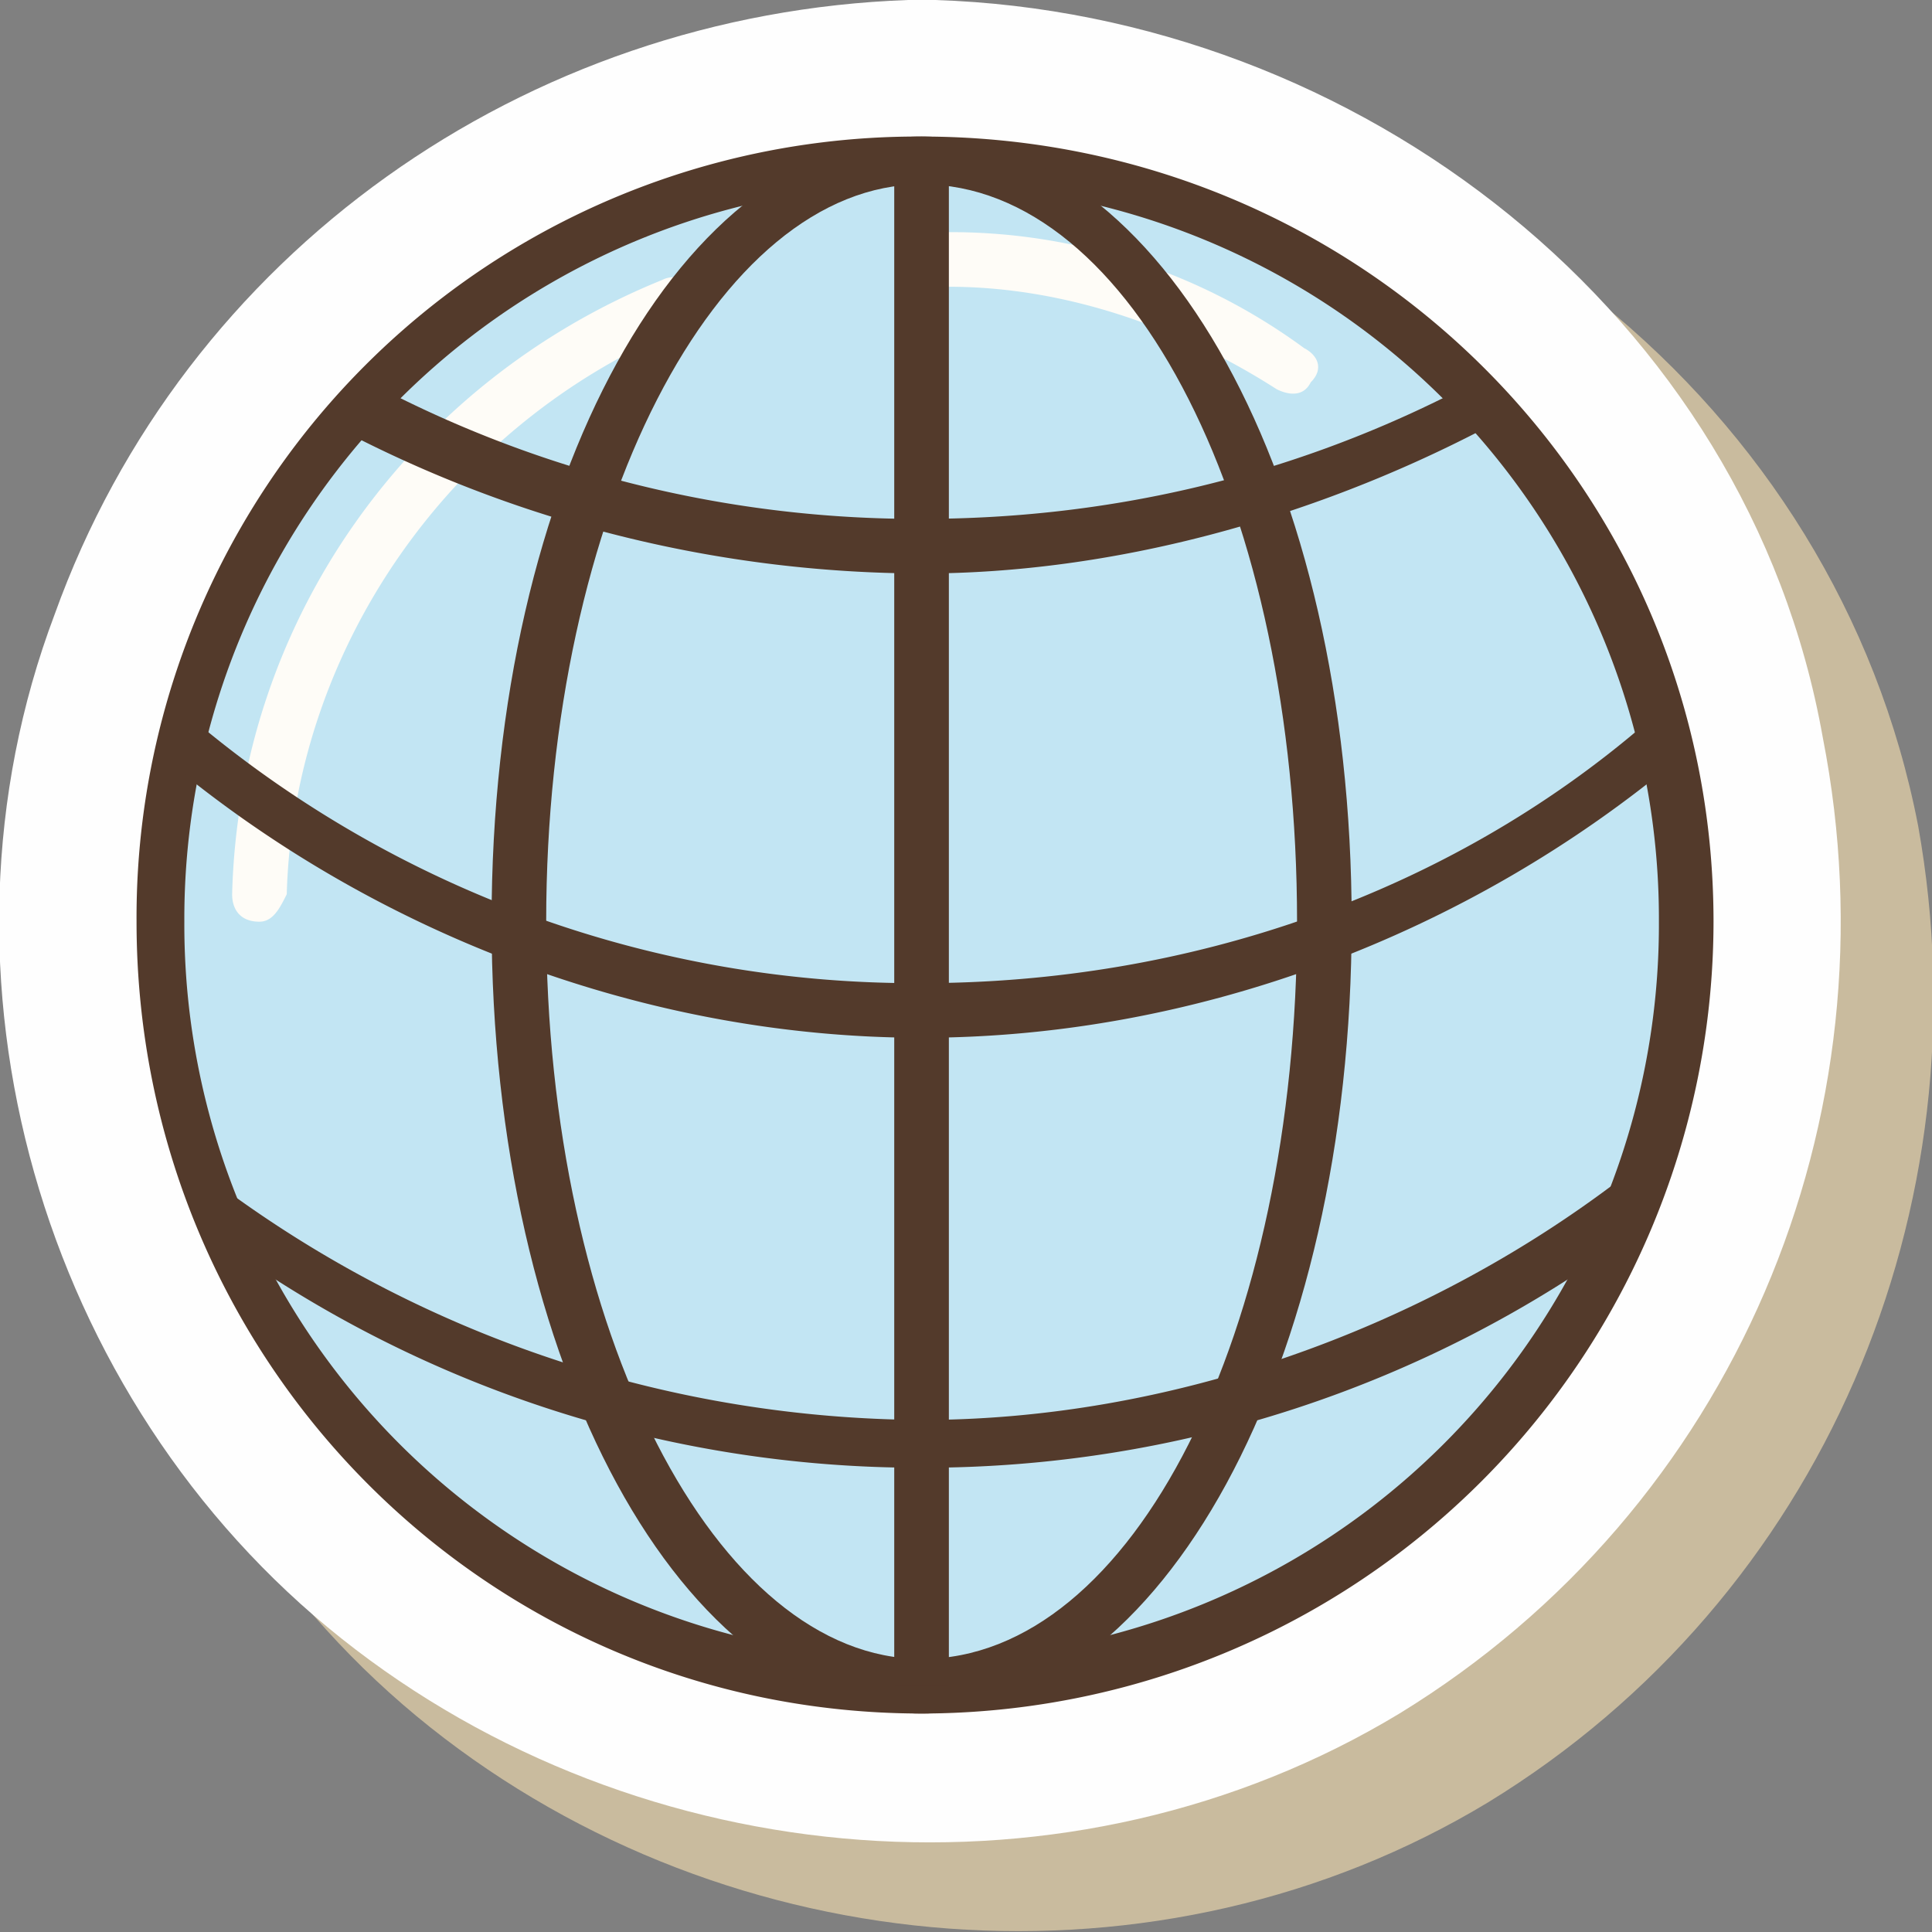 <svg height="133pt" viewBox="0 0 133 133" width="133pt" xmlns="http://www.w3.org/2000/svg"><rect x="0" y="0" width="133" height="133" fill="#808080" stroke="none"/><path d="m70.5 6.1h-1.9c-26.3.96-49.8 17.4-58.73 42.3-9.4 24.92-.94 54.05 19.74 70.5s50.28 18.8 72.84 5.17c23.03-14.1 34.31-40.89 29.6-67.2-5.62-29.14-31.95-49.82-61.55-50.77zm0 0" fill="#c9bb9e"/><path d="m64.39 0h-1.89c-26.32.94-49.8 17.4-58.74 42.3-9.4 24.9-.94 54.04 19.74 70.49s50.29 18.8 72.84 5.17c23.03-14.1 34.31-40.89 29.14-67.2-5.17-29.14-31.96-49.82-61.1-50.76zm0 0" fill="#fefefe"/><path d="m116.08 63.45a52.55 52.55 0 0 1 -52.63 52.63 52.55 52.55 0 0 1 -52.65-52.63 52.55 52.55 0 0 1 52.65-52.65 52.55 52.55 0 0 1 52.63 52.64zm0 0" fill="#c2e5f3"/><path d="m89.77 23.96a41.12 41.12 0 0 0 -24.45-7.98c-.93 0-1.87.47-1.87 1.88 0 .94.94 1.41 1.87 1.88 8 0 15.98 2.82 22.56 7.05.94.47 1.89.47 2.35-.47.94-.94.47-1.88-.46-2.36zm-41.83-3.75c-.48-.94-1.42-1.41-2.35-.94-17.4 7.05-29.14 23.5-29.61 42.3 0 .93.47 1.88 1.88 1.88.94 0 1.41-.95 1.88-1.89.47-16.91 11.28-32.42 27.26-39 .94 0 1.4-1.41.94-2.35zm0 0" fill="#fefcf7"/><g fill="#533a2b"><path d="m63.45 12.69a50.55 50.55 0 0 0 -50.76 50.76 50.55 50.55 0 0 0 50.76 50.75 50.55 50.55 0 0 0 50.75-50.75 50.55 50.55 0 0 0 -50.75-50.76zm0 105.27c-30.08 0-54.05-24.44-54.05-54.51a53.76 53.76 0 0 1 54.05-54.05c30.07 0 54.51 23.97 54.51 54.05a54.56 54.56 0 0 1 -54.51 54.51zm0 0"/><path d="m63.45 39.48a86.76 86.76 0 0 1 -39.01-9.4l2.82-2.82a80.31 80.31 0 0 0 36.19 8.46c12.68 0 24.9-2.82 36.18-8.46l2.35 2.35c-11.75 6.1-25.37 9.87-38.53 9.87zm0 61.56a82.24 82.24 0 0 1 -48.88-15.98l1.41-2.82a81.83 81.83 0 0 0 47.47 15.51c16.92 0 34.3-6.1 47.93-16.45l.94 3.76a82.24 82.24 0 0 1 -48.87 15.98zm0-29.6c-18.8 0-37.6-7.05-52.17-19.27l2.35-2.35a77.12 77.12 0 0 0 49.82 17.86c18.32 0 36.18-6.12 49.81-17.86l2.35 2.35c-14.57 12.22-33.37 19.27-52.16 19.27zm0 0"/><path d="m63.45 12.69c-14.1 0-25.85 22.56-25.85 50.76s11.74 50.75 25.85 50.75c14.56 0 25.84-22.56 25.84-50.75 0-28.2-11.28-50.76-25.84-50.76zm0 105.27c-16.45 0-29.61-23.96-29.61-54.51s13.16-54.05 29.6-54.05c16.45 0 29.61 23.5 29.61 54.05 0 30.54-13.16 54.51-29.6 54.51zm0 0"/><path d="m61.56 116.08h3.76v-105.28h-3.76zm0 0"/></g></svg>